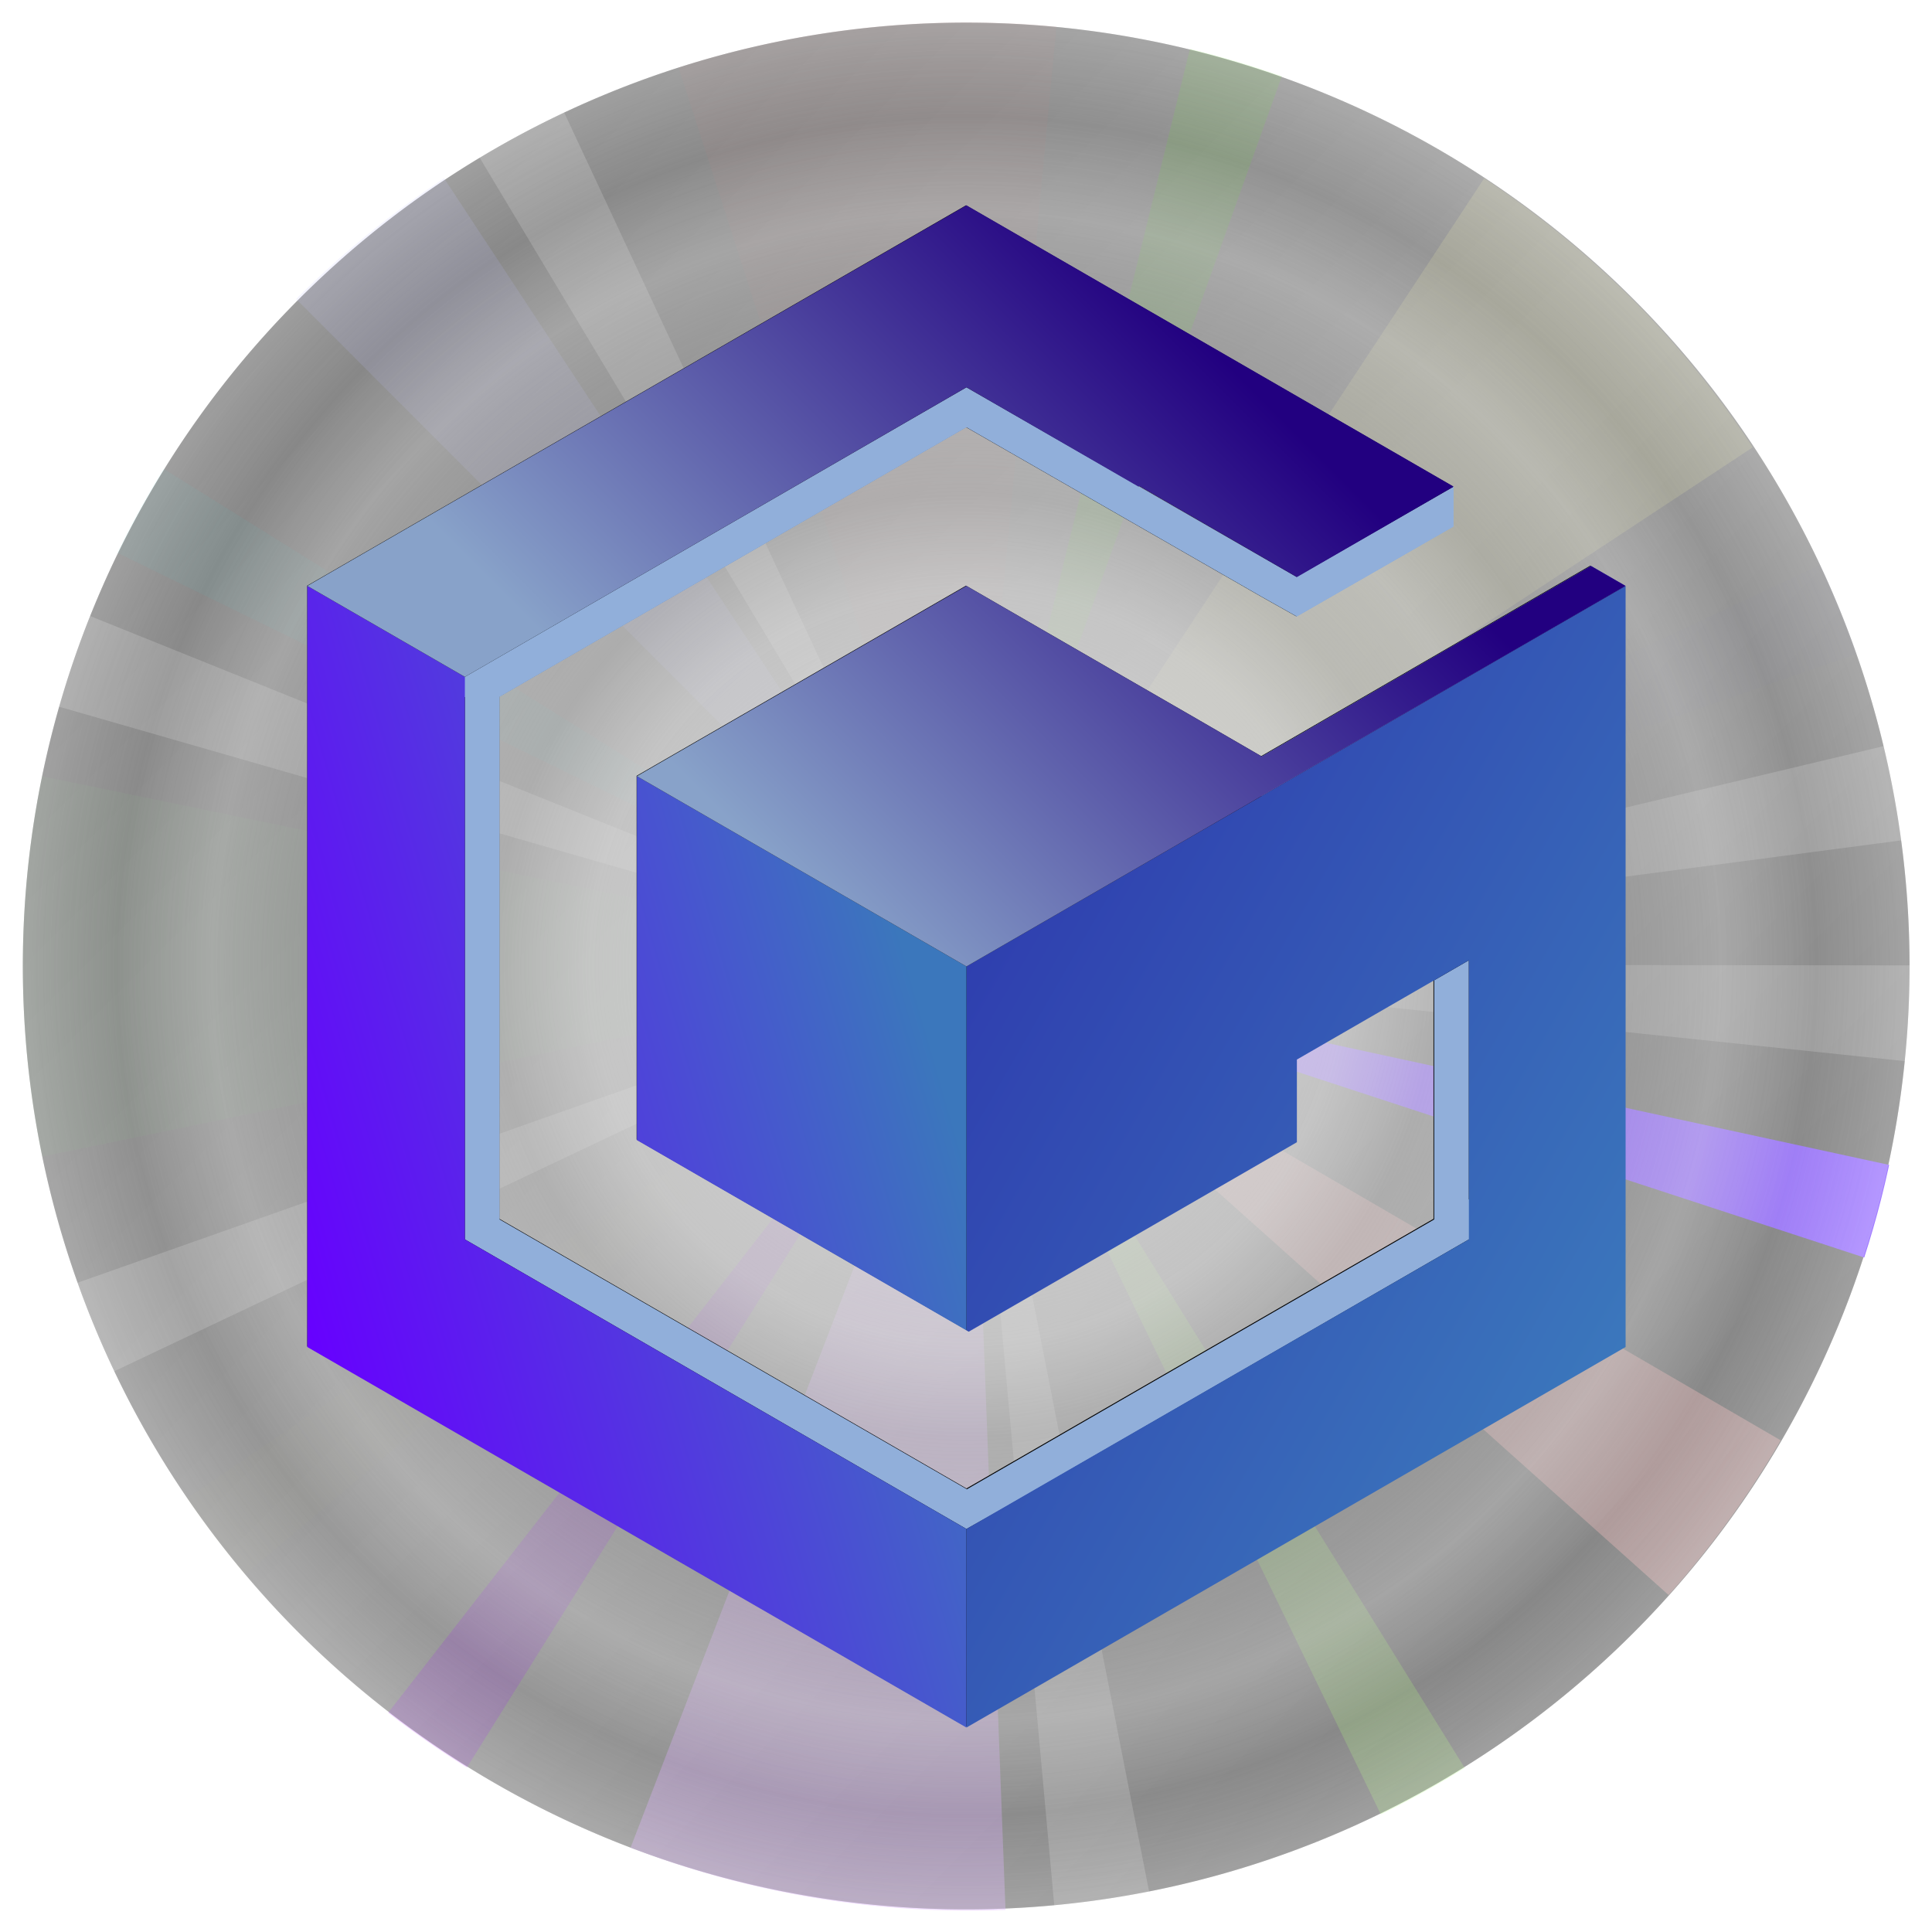 <?xml version="1.0" encoding="UTF-8" standalone="no"?>
<!-- Created with Inkscape (http://www.inkscape.org/) -->

<svg
   width="512"
   height="512"
   viewBox="0 0 135.467 135.467"
   version="1.1"
   id="svg5"
   inkscape:version="1.4 (e7c3feb100, 2024-10-09)"
   sodipodi:docname="application-x-gamecube-rom.svg"
   xml:space="preserve"
   xmlns:inkscape="http://www.inkscape.org/namespaces/inkscape"
   xmlns:sodipodi="http://sodipodi.sourceforge.net/DTD/sodipodi-0.dtd"
   xmlns:xlink="http://www.w3.org/1999/xlink"
   xmlns="http://www.w3.org/2000/svg"
   xmlns:svg="http://www.w3.org/2000/svg"><sodipodi:namedview
     id="namedview7"
     pagecolor="#242424"
     bordercolor="#666666"
     borderopacity="1"
     inkscape:showpageshadow="0"
     inkscape:pageopacity="0"
     inkscape:pagecheckerboard="1"
     inkscape:deskcolor="#000000"
     inkscape:document-units="px"
     showgrid="false"
     inkscape:zoom="1.3037281"
     inkscape:cx="388.11773"
     inkscape:cy="223.58956"
     inkscape:window-width="3256"
     inkscape:window-height="1080"
     inkscape:window-x="1864"
     inkscape:window-y="0"
     inkscape:window-maximized="0"
     inkscape:current-layer="layer1" /><defs
     id="defs2"><linearGradient
       id="linearGradient28"
       inkscape:collect="always"><stop
         style="stop-color:#6700ff;stop-opacity:1;"
         offset="0"
         id="stop27" /><stop
         style="stop-color:#3b77bc;stop-opacity:1;"
         offset="0.997"
         id="stop28" /></linearGradient><linearGradient
       id="linearGradient25"
       inkscape:collect="always"><stop
         style="stop-color:#88a2c9;stop-opacity:1;"
         offset="0"
         id="stop25" /><stop
         style="stop-color:#220080;stop-opacity:1;"
         offset="1"
         id="stop26" /></linearGradient><linearGradient
       id="linearGradient21"
       inkscape:collect="always"><stop
         style="stop-color:#2f3faf;stop-opacity:1;"
         offset="0"
         id="stop22" /><stop
         style="stop-color:#3b77bc;stop-opacity:1;"
         offset="0.997"
         id="stop21" /></linearGradient><linearGradient
       inkscape:collect="always"
       xlink:href="#linearGradient21"
       id="linearGradient22"
       x1="67.733"
       y1="67.733"
       x2="126.163"
       y2="101.468"
       gradientUnits="userSpaceOnUse" /><linearGradient
       inkscape:collect="always"
       xlink:href="#linearGradient28"
       id="linearGradient24"
       x1="9.304"
       y1="101.468"
       x2="67.733"
       y2="84.601"
       gradientUnits="userSpaceOnUse" /><linearGradient
       inkscape:collect="always"
       xlink:href="#linearGradient25"
       id="linearGradient26"
       x1="47.031"
       y1="55.111"
       x2="89.325"
       y2="12.731"
       gradientUnits="userSpaceOnUse" /><linearGradient
       id="linearGradient22-8"
       inkscape:collect="always"><stop
         style="stop-color:#ffffff;stop-opacity:1;"
         offset="0"
         id="stop22-9" /><stop
         style="stop-color:#999999;stop-opacity:0;"
         offset="1"
         id="stop23" /></linearGradient><linearGradient
       id="linearGradient27"
       inkscape:collect="always"><stop
         style="stop-color:#ffffff;stop-opacity:1;"
         offset="0"
         id="stop31" /><stop
         style="stop-color:#ffffff;stop-opacity:0;"
         offset="0.1"
         id="stop30" /><stop
         style="stop-color:#ffffff;stop-opacity:1;"
         offset="0.2"
         id="stop29" /><stop
         style="stop-color:#ffffff;stop-opacity:0;"
         offset="0.3"
         id="stop25-7" /><stop
         style="stop-color:#ffffff;stop-opacity:1;"
         offset="0.4"
         id="stop26-3" /><stop
         style="stop-color:#ffffff;stop-opacity:0;"
         offset="0.5"
         id="stop27-6" /><stop
         style="stop-color:#ffffff;stop-opacity:1;"
         offset="0.6"
         id="stop28-1" /><stop
         style="stop-color:#ffffff;stop-opacity:0;"
         offset="0.7"
         id="stop32" /><stop
         style="stop-color:#ffffff;stop-opacity:1;"
         offset="0.8"
         id="stop33" /><stop
         style="stop-color:#ffffff;stop-opacity:0;"
         offset="0.9"
         id="stop24" /><stop
         style="stop-color:#ffffff;stop-opacity:1;"
         offset="1"
         id="stop34" /></linearGradient><linearGradient
       id="linearGradient229"
       inkscape:collect="always"><stop
         style="stop-color:#7a7a7a;stop-opacity:1;"
         offset="0"
         id="stop228" /><stop
         style="stop-color:#999999;stop-opacity:1;"
         offset="0.5"
         id="stop230" /><stop
         style="stop-color:#7a7a7a;stop-opacity:1;"
         offset="1"
         id="stop229" /></linearGradient><linearGradient
       id="linearGradient147"
       inkscape:collect="always"><stop
         style="stop-color:#f9f9f9;stop-opacity:1;"
         offset="0"
         id="stop147" /><stop
         style="stop-color:#000000;stop-opacity:1;"
         offset="0.5"
         id="stop148" /><stop
         style="stop-color:#f9f9f9;stop-opacity:1;"
         offset="1"
         id="stop149" /></linearGradient><linearGradient
       id="linearGradient141"
       inkscape:collect="always"><stop
         style="stop-color:#ffffff;stop-opacity:1;"
         offset="0"
         id="stop141" /><stop
         style="stop-color:#000000;stop-opacity:1;"
         offset="0.48"
         id="stop142" /><stop
         style="stop-color:#ffffff;stop-opacity:1;"
         offset="1"
         id="stop143" /></linearGradient><linearGradient
       id="linearGradient16"
       inkscape:collect="always"><stop
         style="stop-color:#f9f9f9;stop-opacity:1;"
         offset="0"
         id="stop16" /><stop
         style="stop-color:#c6bad7;stop-opacity:1;"
         offset="1"
         id="stop17" /></linearGradient><clipPath
       clipPathUnits="userSpaceOnUse"
       id="clipPath15"><path
         id="path16"
         style="fill:#f9f9f9;stroke-width:2.117;stroke-linecap:round;stroke-linejoin:round;paint-order:markers stroke fill"
         d="M 67.733,-4.7653648e-8 A 67.733,67.733 0 0 0 1.1760243e-6,67.733 67.733,67.733 0 0 0 67.733,135.467 67.733,67.733 0 0 0 135.467,67.733 67.733,67.733 0 0 0 67.733,-4.7653648e-8 Z M 67.733,47.824 A 19.909,19.909 0 0 1 87.642,67.733 19.909,19.909 0 0 1 67.733,87.642 19.909,19.909 0 0 1 47.824,67.733 19.909,19.909 0 0 1 67.733,47.824 Z" /></clipPath><linearGradient
       inkscape:collect="always"
       xlink:href="#linearGradient229"
       id="linearGradient17"
       x1="0"
       y1="0"
       x2="135.467"
       y2="135.467"
       gradientUnits="userSpaceOnUse"
       gradientTransform="matrix(0.977,0,0,0.977,1.594,1.587)" /><clipPath
       clipPathUnits="userSpaceOnUse"
       id="clipPath26"><g
         id="g27"
         style="stroke-width:1"><path
           id="path27"
           style="fill:#f9f9f9;stroke-width:2.117;stroke-linecap:round;stroke-linejoin:round;paint-order:markers stroke fill"
           d="M 67.733,-4.7653648e-8 A 67.733,67.733 0 0 0 1.1760243e-6,67.733 67.733,67.733 0 0 0 67.733,135.467 67.733,67.733 0 0 0 135.467,67.733 67.733,67.733 0 0 0 67.733,-4.7653648e-8 Z M 67.733,47.824 A 19.909,19.909 0 0 1 87.642,67.733 19.909,19.909 0 0 1 67.733,87.642 19.909,19.909 0 0 1 47.824,67.733 19.909,19.909 0 0 1 67.733,47.824 Z" /></g></clipPath><clipPath
       clipPathUnits="userSpaceOnUse"
       id="clipPath27"><g
         id="g28"
         style="stroke-width:1"><path
           id="path28"
           style="fill:#f9f9f9;stroke-width:2.117;stroke-linecap:round;stroke-linejoin:round;paint-order:markers stroke fill"
           d="M 67.733,-4.7653648e-8 A 67.733,67.733 0 0 0 1.1760243e-6,67.733 67.733,67.733 0 0 0 67.733,135.467 67.733,67.733 0 0 0 135.467,67.733 67.733,67.733 0 0 0 67.733,-4.7653648e-8 Z M 67.733,47.824 A 19.909,19.909 0 0 1 87.642,67.733 19.909,19.909 0 0 1 67.733,87.642 19.909,19.909 0 0 1 47.824,67.733 19.909,19.909 0 0 1 67.733,47.824 Z" /></g></clipPath><clipPath
       clipPathUnits="userSpaceOnUse"
       id="clipPath28"><g
         id="g29"
         style="stroke-width:1"><path
           id="path29"
           style="fill:#f9f9f9;stroke-width:2.117;stroke-linecap:round;stroke-linejoin:round;paint-order:markers stroke fill"
           d="M 67.733,-4.7653648e-8 A 67.733,67.733 0 0 0 1.1760243e-6,67.733 67.733,67.733 0 0 0 67.733,135.467 67.733,67.733 0 0 0 135.467,67.733 67.733,67.733 0 0 0 67.733,-4.7653648e-8 Z M 67.733,47.824 A 19.909,19.909 0 0 1 87.642,67.733 19.909,19.909 0 0 1 67.733,87.642 19.909,19.909 0 0 1 47.824,67.733 19.909,19.909 0 0 1 67.733,47.824 Z" /></g></clipPath><clipPath
       clipPathUnits="userSpaceOnUse"
       id="clipPath29"><g
         id="g30"
         style="stroke-width:1"><path
           id="path30"
           style="fill:#f9f9f9;stroke-width:2.117;stroke-linecap:round;stroke-linejoin:round;paint-order:markers stroke fill"
           d="M 67.733,-4.7653648e-8 A 67.733,67.733 0 0 0 1.1760243e-6,67.733 67.733,67.733 0 0 0 67.733,135.467 67.733,67.733 0 0 0 135.467,67.733 67.733,67.733 0 0 0 67.733,-4.7653648e-8 Z M 67.733,47.824 A 19.909,19.909 0 0 1 87.642,67.733 19.909,19.909 0 0 1 67.733,87.642 19.909,19.909 0 0 1 47.824,67.733 19.909,19.909 0 0 1 67.733,47.824 Z" /></g></clipPath><clipPath
       clipPathUnits="userSpaceOnUse"
       id="clipPath30"><g
         id="g31"
         style="stroke-width:1"><path
           id="path31-2"
           style="fill:#f9f9f9;stroke-width:2.117;stroke-linecap:round;stroke-linejoin:round;paint-order:markers stroke fill"
           d="M 67.733,-4.7653648e-8 A 67.733,67.733 0 0 0 1.1760243e-6,67.733 67.733,67.733 0 0 0 67.733,135.467 67.733,67.733 0 0 0 135.467,67.733 67.733,67.733 0 0 0 67.733,-4.7653648e-8 Z M 67.733,47.824 A 19.909,19.909 0 0 1 87.642,67.733 19.909,19.909 0 0 1 67.733,87.642 19.909,19.909 0 0 1 47.824,67.733 19.909,19.909 0 0 1 67.733,47.824 Z" /></g></clipPath><clipPath
       clipPathUnits="userSpaceOnUse"
       id="clipPath31"><g
         id="g32"
         style="stroke-width:1"><path
           id="path32"
           style="fill:#f9f9f9;stroke-width:2.117;stroke-linecap:round;stroke-linejoin:round;paint-order:markers stroke fill"
           d="M 67.733,-4.7653648e-8 A 67.733,67.733 0 0 0 1.1760243e-6,67.733 67.733,67.733 0 0 0 67.733,135.467 67.733,67.733 0 0 0 135.467,67.733 67.733,67.733 0 0 0 67.733,-4.7653648e-8 Z M 67.733,47.824 A 19.909,19.909 0 0 1 87.642,67.733 19.909,19.909 0 0 1 67.733,87.642 19.909,19.909 0 0 1 47.824,67.733 19.909,19.909 0 0 1 67.733,47.824 Z" /></g></clipPath><clipPath
       clipPathUnits="userSpaceOnUse"
       id="clipPath32"><g
         id="g33"
         style="stroke-width:1"><path
           id="path33"
           style="fill:#f9f9f9;stroke-width:2.117;stroke-linecap:round;stroke-linejoin:round;paint-order:markers stroke fill"
           d="M 67.733,-4.7653648e-8 A 67.733,67.733 0 0 0 1.1760243e-6,67.733 67.733,67.733 0 0 0 67.733,135.467 67.733,67.733 0 0 0 135.467,67.733 67.733,67.733 0 0 0 67.733,-4.7653648e-8 Z M 67.733,47.824 A 19.909,19.909 0 0 1 87.642,67.733 19.909,19.909 0 0 1 67.733,87.642 19.909,19.909 0 0 1 47.824,67.733 19.909,19.909 0 0 1 67.733,47.824 Z" /></g></clipPath><clipPath
       clipPathUnits="userSpaceOnUse"
       id="clipPath33"><g
         id="g34"
         style="stroke-width:1"><path
           id="path34"
           style="fill:#f9f9f9;stroke-width:2.117;stroke-linecap:round;stroke-linejoin:round;paint-order:markers stroke fill"
           d="M 67.733,-4.7653648e-8 A 67.733,67.733 0 0 0 1.1760243e-6,67.733 67.733,67.733 0 0 0 67.733,135.467 67.733,67.733 0 0 0 135.467,67.733 67.733,67.733 0 0 0 67.733,-4.7653648e-8 Z M 67.733,47.824 A 19.909,19.909 0 0 1 87.642,67.733 19.909,19.909 0 0 1 67.733,87.642 19.909,19.909 0 0 1 47.824,67.733 19.909,19.909 0 0 1 67.733,47.824 Z" /></g></clipPath><clipPath
       clipPathUnits="userSpaceOnUse"
       id="clipPath34"><g
         id="g35"
         style="stroke-width:1"><path
           id="path35"
           style="fill:#f9f9f9;stroke-width:2.117;stroke-linecap:round;stroke-linejoin:round;paint-order:markers stroke fill"
           d="M 67.733,-4.7653648e-8 A 67.733,67.733 0 0 0 1.1760243e-6,67.733 67.733,67.733 0 0 0 67.733,135.467 67.733,67.733 0 0 0 135.467,67.733 67.733,67.733 0 0 0 67.733,-4.7653648e-8 Z M 67.733,47.824 A 19.909,19.909 0 0 1 87.642,67.733 19.909,19.909 0 0 1 67.733,87.642 19.909,19.909 0 0 1 47.824,67.733 19.909,19.909 0 0 1 67.733,47.824 Z" /></g></clipPath><clipPath
       clipPathUnits="userSpaceOnUse"
       id="clipPath79"><g
         id="g80"
         style="stroke-width:1"><path
           id="path80"
           style="fill:url(#linearGradient80);stroke-width:2.117;stroke-linecap:round;stroke-linejoin:round;paint-order:markers stroke fill"
           d="M -66.152,-0.102 A 66.139,66.146 0 0 0 -132.291,66.044 66.139,66.146 0 0 0 -66.152,132.19 66.139,66.146 0 0 0 -0.013,66.044 66.139,66.146 0 0 0 -66.152,-0.102 Z m 0,46.704 a 19.44,19.442 0 0 1 19.44,19.442 19.44,19.442 0 0 1 -19.44,19.442 19.44,19.442 0 0 1 -19.44,-19.442 19.44,19.442 0 0 1 19.44,-19.442 z" /></g></clipPath><linearGradient
       inkscape:collect="always"
       xlink:href="#linearGradient16"
       id="linearGradient80"
       gradientUnits="userSpaceOnUse"
       gradientTransform="matrix(0.976,0,0,0.977,-132.291,-0.102)"
       x1="0"
       y1="0"
       x2="135.467"
       y2="135.467" /><clipPath
       clipPathUnits="userSpaceOnUse"
       id="clipPath80"><g
         id="g81"
         style="stroke-width:1"><path
           id="path81"
           style="fill:url(#linearGradient80);stroke-width:2.117;stroke-linecap:round;stroke-linejoin:round;paint-order:markers stroke fill"
           d="M -66.152,-0.102 A 66.139,66.146 0 0 0 -132.291,66.044 66.139,66.146 0 0 0 -66.152,132.19 66.139,66.146 0 0 0 -0.013,66.044 66.139,66.146 0 0 0 -66.152,-0.102 Z m 0,46.704 a 19.44,19.442 0 0 1 19.44,19.442 19.44,19.442 0 0 1 -19.44,19.442 19.44,19.442 0 0 1 -19.44,-19.442 19.44,19.442 0 0 1 19.44,-19.442 z" /></g></clipPath><clipPath
       clipPathUnits="userSpaceOnUse"
       id="clipPath81"><g
         id="g82"
         style="stroke-width:1"><path
           id="path82"
           style="fill:url(#linearGradient80);stroke-width:2.117;stroke-linecap:round;stroke-linejoin:round;paint-order:markers stroke fill"
           d="M -66.152,-0.102 A 66.139,66.146 0 0 0 -132.291,66.044 66.139,66.146 0 0 0 -66.152,132.19 66.139,66.146 0 0 0 -0.013,66.044 66.139,66.146 0 0 0 -66.152,-0.102 Z m 0,46.704 a 19.44,19.442 0 0 1 19.44,19.442 19.44,19.442 0 0 1 -19.44,19.442 19.44,19.442 0 0 1 -19.44,-19.442 19.44,19.442 0 0 1 19.44,-19.442 z" /></g></clipPath><clipPath
       clipPathUnits="userSpaceOnUse"
       id="clipPath82"><g
         id="g83"
         style="stroke-width:1"><path
           id="path83"
           style="fill:url(#linearGradient80);stroke-width:2.117;stroke-linecap:round;stroke-linejoin:round;paint-order:markers stroke fill"
           d="M -66.152,-0.102 A 66.139,66.146 0 0 0 -132.291,66.044 66.139,66.146 0 0 0 -66.152,132.19 66.139,66.146 0 0 0 -0.013,66.044 66.139,66.146 0 0 0 -66.152,-0.102 Z m 0,46.704 a 19.44,19.442 0 0 1 19.44,19.442 19.44,19.442 0 0 1 -19.44,19.442 19.44,19.442 0 0 1 -19.44,-19.442 19.44,19.442 0 0 1 19.44,-19.442 z" /></g></clipPath><clipPath
       clipPathUnits="userSpaceOnUse"
       id="clipPath83"><g
         id="g84"
         style="stroke-width:1"><path
           id="path84"
           style="fill:url(#linearGradient80);stroke-width:2.117;stroke-linecap:round;stroke-linejoin:round;paint-order:markers stroke fill"
           d="M -66.152,-0.102 A 66.139,66.146 0 0 0 -132.291,66.044 66.139,66.146 0 0 0 -66.152,132.19 66.139,66.146 0 0 0 -0.013,66.044 66.139,66.146 0 0 0 -66.152,-0.102 Z m 0,46.704 a 19.44,19.442 0 0 1 19.44,19.442 19.44,19.442 0 0 1 -19.44,19.442 19.44,19.442 0 0 1 -19.44,-19.442 19.44,19.442 0 0 1 19.44,-19.442 z" /></g></clipPath><clipPath
       clipPathUnits="userSpaceOnUse"
       id="clipPath84"><g
         id="g85"
         style="stroke-width:1"><path
           id="path85"
           style="fill:url(#linearGradient80);stroke-width:2.117;stroke-linecap:round;stroke-linejoin:round;paint-order:markers stroke fill"
           d="M -66.152,-0.102 A 66.139,66.146 0 0 0 -132.291,66.044 66.139,66.146 0 0 0 -66.152,132.19 66.139,66.146 0 0 0 -0.013,66.044 66.139,66.146 0 0 0 -66.152,-0.102 Z m 0,46.704 a 19.44,19.442 0 0 1 19.44,19.442 19.44,19.442 0 0 1 -19.44,19.442 19.44,19.442 0 0 1 -19.44,-19.442 19.44,19.442 0 0 1 19.44,-19.442 z" /></g></clipPath><clipPath
       clipPathUnits="userSpaceOnUse"
       id="clipPath96"><g
         id="g96"
         style="stroke-width:1"
         transform="matrix(1,-2.1907558e-5,-2.1906218e-5,1,0.013,-0.003)"><path
           id="path96"
           style="fill:url(#linearGradient80);stroke-width:2.117;stroke-linecap:round;stroke-linejoin:round;paint-order:markers stroke fill"
           d="M -66.152,-0.102 A 66.139,66.146 0 0 0 -132.291,66.044 66.139,66.146 0 0 0 -66.152,132.19 66.139,66.146 0 0 0 -0.013,66.044 66.139,66.146 0 0 0 -66.152,-0.102 Z m 0,46.704 a 19.44,19.442 0 0 1 19.44,19.442 19.44,19.442 0 0 1 -19.44,19.442 19.44,19.442 0 0 1 -19.44,-19.442 19.44,19.442 0 0 1 19.44,-19.442 z" /></g></clipPath><clipPath
       clipPathUnits="userSpaceOnUse"
       id="clipPath102"><g
         id="g103"
         style="opacity:0.227;fill:#ff00cc;stroke-width:1"
         transform="matrix(1,-2.1904085e-5,-2.1909593e-5,1,0.349,0.732)"><path
           id="path103"
           style="fill:#ff00cc;stroke-width:2.117;stroke-linecap:round;stroke-linejoin:round;paint-order:markers stroke fill"
           d="M -66.152,-0.102 A 66.139,66.146 0 0 0 -132.291,66.044 66.139,66.146 0 0 0 -66.152,132.19 66.139,66.146 0 0 0 -0.013,66.044 66.139,66.146 0 0 0 -66.152,-0.102 Z m 0,46.704 a 19.44,19.442 0 0 1 19.44,19.442 19.44,19.442 0 0 1 -19.44,19.442 19.44,19.442 0 0 1 -19.44,-19.442 19.44,19.442 0 0 1 19.44,-19.442 z" /></g></clipPath><linearGradient
       inkscape:collect="always"
       xlink:href="#linearGradient141"
       id="linearGradient146"
       gradientUnits="userSpaceOnUse"
       gradientTransform="rotate(-15,-2.899,-268.321)"
       x1="-41.091"
       y1="74.563"
       x2="-2.21"
       y2="74.563" /><linearGradient
       inkscape:collect="always"
       xlink:href="#linearGradient147"
       id="linearGradient148"
       x1="61.072"
       y1="67.734"
       x2="74.394"
       y2="67.734"
       gradientUnits="userSpaceOnUse"
       gradientTransform="rotate(104.84,67.733,67.734)" /><clipPath
       clipPathUnits="userSpaceOnUse"
       id="clipPath237"><path
         style="color:#000000;display:inline;opacity:1;mix-blend-mode:normal;fill:#ffffff;fill-opacity:1;stroke-width:1;stroke-linecap:round;stroke-linejoin:round;-inkscape-stroke:none;paint-order:markers stroke fill"
         d="M 67.754,1.587 A 66.146,66.146 0 0 0 1.608,67.733 66.146,66.146 0 0 0 67.754,133.879 66.146,66.146 0 0 0 133.9,67.733 66.146,66.146 0 0 0 67.754,1.587 Z m 0,46.704 A 19.442,19.442 0 0 1 87.196,67.733 19.442,19.442 0 0 1 67.754,87.176 19.442,19.442 0 0 1 48.312,67.733 19.442,19.442 0 0 1 67.754,48.291 Z"
         id="path238" /></clipPath><clipPath
       clipPathUnits="userSpaceOnUse"
       id="clipPath3"><g
         id="g4"
         style="stroke-width:0.977"
         transform="matrix(1.024,0,0,1.024,-1.626,-1.626)"><path
           id="path3-9"
           style="fill:url(#linearGradient4);stroke-width:2.067;stroke-linecap:round;stroke-linejoin:round;paint-order:markers stroke fill"
           d="M 67.727,1.587 A 66.139,66.146 0 0 0 1.588,67.733 66.139,66.146 0 0 0 67.727,133.879 66.139,66.146 0 0 0 133.866,67.733 66.139,66.146 0 0 0 67.727,1.587 Z m 0,46.704 A 19.44,19.442 0 0 1 87.167,67.733 19.44,19.442 0 0 1 67.727,87.176 19.44,19.442 0 0 1 48.287,67.733 19.44,19.442 0 0 1 67.727,48.291 Z" /></g></clipPath><linearGradient
       inkscape:collect="always"
       xlink:href="#linearGradient16"
       id="linearGradient4"
       gradientUnits="userSpaceOnUse"
       gradientTransform="matrix(0.976,0,0,0.977,1.588,1.587)"
       x1="0"
       y1="0"
       x2="135.467"
       y2="135.467" /><clipPath
       clipPathUnits="userSpaceOnUse"
       id="clipPath4"><g
         id="g5"
         style="stroke-width:0.977"
         transform="matrix(1.024,0,0,1.024,-1.626,-1.626)"><path
           id="path4-3"
           style="fill:url(#linearGradient4);stroke-width:2.067;stroke-linecap:round;stroke-linejoin:round;paint-order:markers stroke fill"
           d="M 67.727,1.587 A 66.139,66.146 0 0 0 1.588,67.733 66.139,66.146 0 0 0 67.727,133.879 66.139,66.146 0 0 0 133.866,67.733 66.139,66.146 0 0 0 67.727,1.587 Z m 0,46.704 A 19.44,19.442 0 0 1 87.167,67.733 19.44,19.442 0 0 1 67.727,87.176 19.44,19.442 0 0 1 48.287,67.733 19.44,19.442 0 0 1 67.727,48.291 Z" /></g></clipPath><clipPath
       clipPathUnits="userSpaceOnUse"
       id="clipPath5"><g
         id="g6"
         style="stroke-width:0.977"
         transform="matrix(1.024,0,0,1.024,-1.626,-1.626)"><path
           id="path5-1"
           style="fill:url(#linearGradient4);stroke-width:2.067;stroke-linecap:round;stroke-linejoin:round;paint-order:markers stroke fill"
           d="M 67.727,1.587 A 66.139,66.146 0 0 0 1.588,67.733 66.139,66.146 0 0 0 67.727,133.879 66.139,66.146 0 0 0 133.866,67.733 66.139,66.146 0 0 0 67.727,1.587 Z m 0,46.704 A 19.44,19.442 0 0 1 87.167,67.733 19.44,19.442 0 0 1 67.727,87.176 19.44,19.442 0 0 1 48.287,67.733 19.44,19.442 0 0 1 67.727,48.291 Z" /></g></clipPath><clipPath
       clipPathUnits="userSpaceOnUse"
       id="clipPath6"><g
         id="g7"
         style="stroke-width:1"><path
           id="path6-9"
           style="fill:url(#linearGradient4);stroke-width:2.117;stroke-linecap:round;stroke-linejoin:round;paint-order:markers stroke fill"
           d="M 67.727,1.587 A 66.139,66.146 0 0 0 1.588,67.733 66.139,66.146 0 0 0 67.727,133.879 66.139,66.146 0 0 0 133.866,67.733 66.139,66.146 0 0 0 67.727,1.587 Z m 0,46.704 A 19.44,19.442 0 0 1 87.167,67.733 19.44,19.442 0 0 1 67.727,87.176 19.44,19.442 0 0 1 48.287,67.733 19.44,19.442 0 0 1 67.727,48.291 Z" /></g></clipPath><clipPath
       clipPathUnits="userSpaceOnUse"
       id="clipPath7"><g
         id="g8"
         style="stroke-width:0.977"
         transform="matrix(1.024,0,0,1.024,-1.626,-1.626)"><path
           id="path7"
           style="fill:url(#linearGradient4);stroke-width:2.067;stroke-linecap:round;stroke-linejoin:round;paint-order:markers stroke fill"
           d="M 67.727,1.587 A 66.139,66.146 0 0 0 1.588,67.733 66.139,66.146 0 0 0 67.727,133.879 66.139,66.146 0 0 0 133.866,67.733 66.139,66.146 0 0 0 67.727,1.587 Z m 0,46.704 A 19.44,19.442 0 0 1 87.167,67.733 19.44,19.442 0 0 1 67.727,87.176 19.44,19.442 0 0 1 48.287,67.733 19.44,19.442 0 0 1 67.727,48.291 Z" /></g></clipPath><clipPath
       clipPathUnits="userSpaceOnUse"
       id="clipPath8"><g
         id="g9"
         style="stroke-width:0.977"
         transform="matrix(1.024,0,0,1.024,-1.626,-1.626)"><path
           id="path8"
           style="fill:url(#linearGradient4);stroke-width:2.067;stroke-linecap:round;stroke-linejoin:round;paint-order:markers stroke fill"
           d="M 67.727,1.587 A 66.139,66.146 0 0 0 1.588,67.733 66.139,66.146 0 0 0 67.727,133.879 66.139,66.146 0 0 0 133.866,67.733 66.139,66.146 0 0 0 67.727,1.587 Z m 0,46.704 A 19.44,19.442 0 0 1 87.167,67.733 19.44,19.442 0 0 1 67.727,87.176 19.44,19.442 0 0 1 48.287,67.733 19.44,19.442 0 0 1 67.727,48.291 Z" /></g></clipPath><clipPath
       clipPathUnits="userSpaceOnUse"
       id="clipPath9"><g
         id="g10"
         style="stroke-width:0.977"
         transform="matrix(1.024,0,0,1.024,-1.626,-1.626)"><path
           id="path9-4"
           style="fill:url(#linearGradient4);stroke-width:2.067;stroke-linecap:round;stroke-linejoin:round;paint-order:markers stroke fill"
           d="M 67.727,1.587 A 66.139,66.146 0 0 0 1.588,67.733 66.139,66.146 0 0 0 67.727,133.879 66.139,66.146 0 0 0 133.866,67.733 66.139,66.146 0 0 0 67.727,1.587 Z m 0,46.704 A 19.44,19.442 0 0 1 87.167,67.733 19.44,19.442 0 0 1 67.727,87.176 19.44,19.442 0 0 1 48.287,67.733 19.44,19.442 0 0 1 67.727,48.291 Z" /></g></clipPath><radialGradient
       inkscape:collect="always"
       xlink:href="#linearGradient27"
       id="radialGradient25"
       cx="67.74"
       cy="67.733"
       fx="67.74"
       fy="67.733"
       r="66.146"
       gradientUnits="userSpaceOnUse" /><filter
       inkscape:collect="always"
       style="color-interpolation-filters:sRGB"
       id="filter43"
       x="-0.168"
       y="-0.053"
       width="1.336"
       height="1.106"><feGaussianBlur
         inkscape:collect="always"
         stdDeviation="1.429"
         id="feGaussianBlur43" /></filter><filter
       inkscape:collect="always"
       style="color-interpolation-filters:sRGB"
       id="filter52"
       x="-0.065"
       y="-0.199"
       width="1.131"
       height="1.399"><feGaussianBlur
         inkscape:collect="always"
         stdDeviation="5.641"
         id="feGaussianBlur52" /></filter><filter
       inkscape:collect="always"
       style="color-interpolation-filters:sRGB"
       id="filter53"
       x="-0.225"
       y="-0.071"
       width="1.45"
       height="1.142"><feGaussianBlur
         inkscape:collect="always"
         stdDeviation="1.91"
         id="feGaussianBlur53" /></filter><filter
       inkscape:collect="always"
       style="color-interpolation-filters:sRGB"
       id="filter54"
       x="-0.174"
       y="-0.055"
       width="1.348"
       height="1.11"><feGaussianBlur
         inkscape:collect="always"
         stdDeviation="1.479"
         id="feGaussianBlur54" /></filter><filter
       inkscape:collect="always"
       style="color-interpolation-filters:sRGB"
       id="filter56"
       x="-0.384"
       y="-0.121"
       width="1.768"
       height="1.242"><feGaussianBlur
         inkscape:collect="always"
         stdDeviation="3.261"
         id="feGaussianBlur56" /></filter><filter
       inkscape:collect="always"
       style="color-interpolation-filters:sRGB"
       id="filter57"
       x="-0.218"
       y="-0.069"
       width="1.436"
       height="1.137"><feGaussianBlur
         inkscape:collect="always"
         stdDeviation="1.849"
         id="feGaussianBlur57" /></filter><filter
       inkscape:collect="always"
       style="color-interpolation-filters:sRGB"
       id="filter58"
       x="-0.113"
       y="-0.036"
       width="1.226"
       height="1.071"><feGaussianBlur
         inkscape:collect="always"
         stdDeviation="0.961"
         id="feGaussianBlur58" /></filter><filter
       inkscape:collect="always"
       style="color-interpolation-filters:sRGB"
       id="filter15"
       x="-0.111"
       y="-0.035"
       width="1.222"
       height="1.07"><feGaussianBlur
         inkscape:collect="always"
         stdDeviation="0.944"
         id="feGaussianBlur15" /></filter><filter
       inkscape:collect="always"
       style="color-interpolation-filters:sRGB"
       id="filter17"
       x="-0.422"
       y="-0.133"
       width="1.845"
       height="1.266"><feGaussianBlur
         inkscape:collect="always"
         stdDeviation="3.588"
         id="feGaussianBlur17" /></filter><filter
       inkscape:collect="always"
       style="color-interpolation-filters:sRGB"
       id="filter19"
       x="-0.209"
       y="-0.066"
       width="1.419"
       height="1.132"><feGaussianBlur
         inkscape:collect="always"
         stdDeviation="1.778"
         id="feGaussianBlur19" /></filter><filter
       inkscape:collect="always"
       style="color-interpolation-filters:sRGB"
       id="filter20"
       x="-0.217"
       y="-0.068"
       width="1.434"
       height="1.137"><feGaussianBlur
         inkscape:collect="always"
         stdDeviation="1.841"
         id="feGaussianBlur20" /></filter><filter
       inkscape:collect="always"
       style="color-interpolation-filters:sRGB"
       id="filter21"
       x="-0.209"
       y="-0.066"
       width="1.418"
       height="1.132"><feGaussianBlur
         inkscape:collect="always"
         stdDeviation="1.774"
         id="feGaussianBlur21" /></filter><radialGradient
       inkscape:collect="always"
       xlink:href="#linearGradient22-8"
       id="radialGradient23"
       cx="67.74"
       cy="67.733"
       fx="67.74"
       fy="67.733"
       r="66.146"
       gradientUnits="userSpaceOnUse" /><filter
       inkscape:collect="always"
       style="color-interpolation-filters:sRGB"
       id="filter34"
       x="-0.216"
       y="-0.139"
       width="1.432"
       height="1.278"><feGaussianBlur
         inkscape:collect="always"
         stdDeviation="3.787"
         id="feGaussianBlur34" /></filter><filter
       inkscape:collect="always"
       style="color-interpolation-filters:sRGB"
       id="filter35"
       x="-0.3"
       y="-0.135"
       width="1.6"
       height="1.269"><feGaussianBlur
         inkscape:collect="always"
         stdDeviation="3.795"
         id="feGaussianBlur35" /></filter><filter
       inkscape:collect="always"
       style="color-interpolation-filters:sRGB"
       id="filter36"
       x="-0.17"
       y="-0.221"
       width="1.34"
       height="1.441"><feGaussianBlur
         inkscape:collect="always"
         stdDeviation="4.148"
         id="feGaussianBlur36" /></filter><filter
       inkscape:collect="always"
       style="color-interpolation-filters:sRGB"
       id="filter37"
       x="-0.103"
       y="-0.087"
       width="1.205"
       height="1.174"><feGaussianBlur
         inkscape:collect="always"
         stdDeviation="2.048"
         id="feGaussianBlur37" /></filter><filter
       inkscape:collect="always"
       style="color-interpolation-filters:sRGB"
       id="filter38"
       x="-0.192"
       y="-0.192"
       width="1.384"
       height="1.384"><feGaussianBlur
         inkscape:collect="always"
         stdDeviation="4.526"
         id="feGaussianBlur38" /></filter><filter
       inkscape:collect="always"
       style="color-interpolation-filters:sRGB"
       id="filter39"
       x="-0.197"
       y="-0.062"
       width="1.393"
       height="1.124"><feGaussianBlur
         inkscape:collect="always"
         stdDeviation="1.671"
         id="feGaussianBlur39" /></filter><filter
       inkscape:collect="always"
       style="color-interpolation-filters:sRGB"
       id="filter40"
       x="-0.187"
       y="-0.059"
       width="1.373"
       height="1.118"><feGaussianBlur
         inkscape:collect="always"
         stdDeviation="1.586"
         id="feGaussianBlur40" /></filter><filter
       inkscape:collect="always"
       style="color-interpolation-filters:sRGB"
       id="filter41"
       x="-0.135"
       y="-0.334"
       width="1.269"
       height="1.668"><feGaussianBlur
         inkscape:collect="always"
         stdDeviation="3.801"
         id="feGaussianBlur41" /></filter><filter
       inkscape:collect="always"
       style="color-interpolation-filters:sRGB"
       id="filter42"
       x="-0.204"
       y="-0.064"
       width="1.407"
       height="1.128"><feGaussianBlur
         inkscape:collect="always"
         stdDeviation="1.73"
         id="feGaussianBlur42" /></filter><filter
       inkscape:collect="always"
       style="color-interpolation-filters:sRGB"
       id="filter44"
       x="-0.116"
       y="-0.036"
       width="1.231"
       height="1.073"><feGaussianBlur
         inkscape:collect="always"
         stdDeviation="0.981"
         id="feGaussianBlur44" /></filter><filter
       inkscape:collect="always"
       style="color-interpolation-filters:sRGB"
       id="filter45"
       x="-0.168"
       y="-0.053"
       width="1.337"
       height="1.106"><feGaussianBlur
         inkscape:collect="always"
         stdDeviation="1.431"
         id="feGaussianBlur45" /></filter><filter
       inkscape:collect="always"
       style="color-interpolation-filters:sRGB"
       id="filter29"
       x="-0.074"
       y="-0.064"
       width="1.149"
       height="1.129"><feGaussianBlur
         inkscape:collect="always"
         stdDeviation="2.866"
         id="feGaussianBlur29" /></filter></defs><g
     inkscape:label="Layer 1"
     inkscape:groupmode="layer"
     id="layer1"><g
       id="g1"
       transform="translate(0.007,-6.75e-5)"
       style="display:inline"><g
         inkscape:label="Layer 1"
         id="layer1-7"
         style="display:inline"><path
           style="color:#000000;display:inline;fill:#ffffff;fill-opacity:0.4;stroke-linecap:round;stroke-linejoin:round;-inkscape-stroke:none;paint-order:markers stroke fill"
           d="M 67.727,0 C 30.341,-1.2436922e-6 -7.347552e-7,30.343 0,67.732 -1.6955889e-6,105.122 30.341,135.467 67.727,135.467 c 37.386,0 67.727,-30.345 67.727,-67.734 C 135.453,30.343 105.112,1.6959438e-6 67.727,0 Z m 0,3.176 c 35.67,1.6e-6 64.553,28.883 64.553,64.557 0,35.673 -28.883,64.559 -64.553,64.559 -35.67,0 -64.551,-28.885 -64.551,-64.559 C 3.176,32.059 32.057,3.176 67.727,3.176 Z"
           id="path70"
           sodipodi:nodetypes="ssssssssss"
           sodipodi:insensitive="true" /><path
           style="color:#000000;display:inline;fill:url(#linearGradient17);stroke-width:1;stroke-linecap:round;stroke-linejoin:round;-inkscape-stroke:none;paint-order:markers stroke fill"
           d="M 67.74,1.587 A 66.146,66.146 0 0 0 1.594,67.733 66.146,66.146 0 0 0 67.74,133.879 66.146,66.146 0 0 0 133.886,67.733 66.146,66.146 0 0 0 67.74,1.587 Z m 0,46.704 A 19.442,19.442 0 0 1 87.182,67.733 19.442,19.442 0 0 1 67.74,87.176 19.442,19.442 0 0 1 48.298,67.733 19.442,19.442 0 0 1 67.74,48.291 Z"
           id="path71" /><path
           id="path2-8"
           style="display:inline;opacity:0.4;fill:#f9f9f9;stroke-width:2.117;stroke-linecap:round;stroke-linejoin:round;paint-order:markers stroke fill"
           d="M 67.727,48.291 A 19.44,19.442 0 0 0 48.287,67.733 19.44,19.442 0 0 0 67.727,87.176 19.44,19.442 0 0 0 87.167,67.733 19.44,19.442 0 0 0 67.727,48.291 Z m 0,12.782 a 6.659,6.66 0 0 1 6.659,6.66 6.659,6.66 0 0 1 -6.659,6.66 6.659,6.66 0 0 1 -6.659,-6.66 6.659,6.66 0 0 1 6.659,-6.66 z"
           sodipodi:insensitive="true" /><path
           id="path17"
           style="display:none;opacity:0.32;mix-blend-mode:normal;fill:#54ff00;fill-opacity:1;stroke-width:2.117;stroke-linecap:round;stroke-linejoin:round;paint-order:markers stroke fill;filter:url(#filter17)"
           d="M -66.152,66.044 -86.536,3.116 c 1.074,-0.347 2.163,-0.669 3.265,-0.964 1.103,-0.295 2.206,-0.561 3.31,-0.798 z"
           sodipodi:nodetypes="ccscc"
           inkscape:transform-center-y="32.206404"
           inkscape:transform-center-x="-13.814358"
           clip-path="url(#clipPath102)"
           transform="rotate(174.069,0.937,70.742)" /><path
           id="path21-4"
           style="display:none;opacity:0.1;mix-blend-mode:hard-light;fill:#0014ff;fill-opacity:1;stroke-width:2.117;stroke-linecap:round;stroke-linejoin:round;paint-order:markers stroke fill;filter:url(#filter21)"
           d="M -66.152,66.044 -86.536,3.116 c 1.074,-0.347 2.163,-0.669 3.265,-0.964 1.103,-0.295 2.206,-0.561 3.31,-0.798 z"
           sodipodi:nodetypes="ccscc"
           inkscape:transform-center-y="-6.650953"
           inkscape:transform-center-x="-33.754062"
           clip-path="url(#clipPath102)"
           transform="rotate(96.813,0.564,126.539)" /></g><g
         id="layer4"
         inkscape:label="whites"
         style="display:inline;opacity:0.28"><path
           id="path12-5"
           style="display:inline;opacity:0.8;mix-blend-mode:soft-light;fill:#ffffff;stroke-width:2.117;stroke-linecap:round;stroke-linejoin:round;paint-order:markers stroke fill;filter:url(#filter20)"
           d="M -66.152,66.044 -86.536,3.116 c 1.074,-0.347 2.163,-0.669 3.265,-0.964 1.103,-0.295 2.206,-0.561 3.31,-0.798 z"
           sodipodi:nodetypes="ccscc"
           inkscape:transform-center-y="-30.643941"
           inkscape:transform-center-x="17.53299"
           clip-path="url(#clipPath102)"
           transform="rotate(-12.998,4.953,-518.75)" /><path
           id="path121"
           style="display:inline;opacity:0.8;mix-blend-mode:soft-light;fill:#ffffff;stroke-width:2.117;stroke-linecap:round;stroke-linejoin:round;paint-order:markers stroke fill;filter:url(#filter42)"
           d="M -66.152,66.044 -86.536,3.116 c 1.074,-0.347 2.163,-0.669 3.265,-0.964 1.103,-0.295 2.206,-0.561 3.31,-0.798 z"
           sodipodi:nodetypes="ccscc"
           inkscape:transform-center-y="-12.497808"
           inkscape:transform-center-x="32.633909"
           clip-path="url(#clipPath102)"
           transform="rotate(-56.009,1.821,-58.255)" /><path
           id="path42"
           style="display:inline;opacity:0.8;mix-blend-mode:soft-light;fill:#ffffff;stroke-width:2.117;stroke-linecap:round;stroke-linejoin:round;paint-order:markers stroke fill;filter:url(#filter19)"
           d="M -66.152,66.044 -86.536,3.116 c 1.074,-0.347 2.163,-0.669 3.265,-0.964 1.103,-0.295 2.206,-0.561 3.31,-0.798 z"
           sodipodi:nodetypes="ccscc"
           inkscape:transform-center-y="14.628801"
           inkscape:transform-center-x="31.926335"
           clip-path="url(#clipPath102)"
           transform="rotate(-97.403,1.365,8.644)" /><path
           id="path123"
           style="display:inline;opacity:0.8;mix-blend-mode:soft-light;fill:#ffffff;stroke-width:2.117;stroke-linecap:round;stroke-linejoin:round;paint-order:markers stroke fill;filter:url(#filter54)"
           d="M -66.152,66.044 -86.536,3.116 c 1.074,-0.347 2.163,-0.669 3.265,-0.964 1.103,-0.295 2.206,-0.561 3.31,-0.798 z"
           sodipodi:nodetypes="ccscc"
           inkscape:transform-center-y="33.77057"
           inkscape:transform-center-x="-6.6371724"
           clip-path="url(#clipPath102)"
           transform="rotate(-173.15,0.998,63.291)" /><path
           id="path10-0"
           style="display:inline;opacity:0.8;mix-blend-mode:soft-light;fill:#ffffff;stroke-width:2.117;stroke-linecap:round;stroke-linejoin:round;paint-order:markers stroke fill;filter:url(#filter45)"
           d="M -66.152,66.044 -86.536,3.116 c 1.074,-0.347 2.163,-0.669 3.265,-0.964 1.103,-0.295 2.206,-0.561 3.31,-0.798 z"
           sodipodi:nodetypes="ccscc"
           inkscape:transform-center-y="3.3256811"
           inkscape:transform-center-x="-33.94316"
           clip-path="url(#clipPath102)"
           transform="rotate(108.003,0.647,115.784)" /><path
           id="path119"
           style="display:inline;opacity:0.8;mix-blend-mode:soft-light;fill:#ffffff;stroke-width:2.117;stroke-linecap:round;stroke-linejoin:round;paint-order:markers stroke fill;filter:url(#filter40)"
           d="M -66.152,66.044 -86.536,3.116 c 1.074,-0.347 2.163,-0.669 3.265,-0.964 1.103,-0.295 2.206,-0.561 3.31,-0.798 z"
           sodipodi:nodetypes="ccscc"
           inkscape:transform-center-y="-7.948084"
           inkscape:transform-center-x="-33.61589"
           clip-path="url(#clipPath102)"
           transform="rotate(94.549,0.551,128.953)" /><path
           id="path13"
           style="display:none;opacity:0.8;mix-blend-mode:soft-light;fill:#ffffff;stroke-width:2.117;stroke-linecap:round;stroke-linejoin:round;paint-order:markers stroke fill;filter:url(#filter53)"
           d="M -66.152,66.044 -86.536,3.116 c 1.074,-0.347 2.163,-0.669 3.265,-0.964 1.103,-0.295 2.206,-0.561 3.31,-0.798 z"
           sodipodi:nodetypes="ccscc"
           inkscape:transform-center-y="-21.992205"
           inkscape:transform-center-x="27.901439"
           clip-path="url(#clipPath102)"
           transform="rotate(-37.206,2.316,-131.061)" /></g><g
         id="layer2"
         inkscape:label="colors"
         style="display:inline;opacity:1;mix-blend-mode:lighten"><path
           id="path36"
           style="display:inline;opacity:0.2;mix-blend-mode:normal;fill:#ff7070;fill-opacity:1;stroke-width:2.168;stroke-linecap:round;stroke-linejoin:round;paint-order:markers stroke fill;filter:url(#filter35)"
           d="M 67.733,67.733 37.373,7.17 C 41.399,5.157 45.686,3.518 50.203,2.308 54.719,1.098 59.252,0.374 63.744,0.104 Z"
           sodipodi:nodetypes="ccscc"
           inkscape:transform-center-y="-33.913672"
           inkscape:transform-center-x="7.2623242"
           transform="matrix(0.965,0.149,-0.149,0.965,12.572,-7.769)"
           clip-path="url(#clipPath9)"
           inkscape:label="red" /><path
           id="path37"
           style="opacity:0.6;mix-blend-mode:normal;fill:#ffc1c1;fill-opacity:1;stroke-width:2.168;stroke-linecap:round;stroke-linejoin:round;paint-order:markers stroke fill;filter:url(#filter36)"
           d="M 67.734,67.734 126.316,101.759 c -2.264,3.889 -4.952,7.61 -8.067,11.097 z"
           sodipodi:nodetypes="cccc"
           inkscape:transform-center-y="27.193325"
           inkscape:transform-center-x="-29.291425"
           transform="matrix(0.976,0,0,0.977,1.588,1.587)"
           clip-path="url(#clipPath8)"
           inkscape:label="red" /><path
           id="path38"
           style="display:inline;opacity:0.4;mix-blend-mode:normal;fill:#b9b9ff;fill-opacity:1;stroke-width:2.168;stroke-linecap:round;stroke-linejoin:round;paint-order:markers stroke fill;filter:url(#filter37)"
           d="M 67.733,67.733 19.838,19.839 c 3.306,-3.306 6.87,-6.2 10.626,-8.679 z"
           sodipodi:nodetypes="cccc"
           inkscape:transform-center-y="-28.287232"
           inkscape:transform-center-x="28.287233"
           transform="matrix(0.976,0,0,0.977,1.393,1.587)"
           clip-path="url(#clipPath7)"
           inkscape:label="blue" /><path
           id="path39"
           style="display:inline;opacity:0.2;mix-blend-mode:normal;fill:#7fff7f;fill-opacity:1;stroke-width:2.168;stroke-linecap:round;stroke-linejoin:round;paint-order:markers stroke fill;filter:url(#filter41)"
           d="M 67.733,67.734 1.376,81.384 C 0.474,76.975 -2.589673e-4,72.41 -2.589673e-4,67.734 -2.5967441e-4,63.058 0.474,58.492 1.376,54.083 Z"
           sodipodi:nodetypes="ccscc"
           inkscape:transform-center-x="33.866923"
           transform="matrix(0.976,0,0,0.977,1.588,1.587)"
           clip-path="url(#clipPath5)"
           inkscape:label="green" /><path
           id="path40"
           style="display:inline;opacity:0.4;mix-blend-mode:normal;fill:#ffffac;fill-opacity:1;stroke-width:2.168;stroke-linecap:round;stroke-linejoin:round;paint-order:markers stroke fill;filter:url(#filter38)"
           d="m 67.734,67.733 37.269,-56.574 c 3.756,2.48 7.319,5.373 10.626,8.679 3.306,3.306 6.2,6.87 8.679,10.626 z"
           sodipodi:nodetypes="ccscc"
           inkscape:transform-center-x="-28.287234"
           inkscape:transform-center-y="-28.287233"
           transform="matrix(0.976,0,0,0.977,1.588,1.587)"
           clip-path="url(#clipPath4)"
           inkscape:label="yellow" /><path
           id="path41"
           style="display:inline;opacity:0.6;mix-blend-mode:normal;fill:#dcaeff;fill-opacity:1;stroke-width:2.168;stroke-linecap:round;stroke-linejoin:round;paint-order:markers stroke fill;filter:url(#filter34)"
           d="M 67.733,67.734 50.03,133.127 c -4.343,-1.181 -8.632,-2.814 -12.807,-4.92 -4.175,-2.106 -8.037,-4.586 -11.567,-7.378 z"
           sodipodi:nodetypes="ccscc"
           inkscape:transform-center-y="33.957106"
           inkscape:transform-center-x="10.860539"
           transform="matrix(0.932,-0.291,0.291,0.932,-14.871,24.42)"
           clip-path="url(#clipPath3)"
           inkscape:label="purple" /><path
           id="path120"
           style="display:inline;opacity:0.32;mix-blend-mode:normal;fill:#54ff00;fill-opacity:1;stroke-width:2.117;stroke-linecap:round;stroke-linejoin:round;paint-order:markers stroke fill;filter:url(#filter56)"
           d="M -66.152,66.044 -86.536,3.116 c 1.074,-0.347 2.163,-0.669 3.265,-0.964 1.103,-0.295 2.206,-0.561 3.31,-0.798 z"
           sodipodi:nodetypes="ccscc"
           inkscape:transform-center-y="-32.971992"
           inkscape:transform-center-x="-11.264974"
           clip-path="url(#clipPath102)"
           transform="rotate(31.742,-0.625,302.12)"
           inkscape:label="green" /><path
           id="path122"
           style="display:inline;opacity:0.4;mix-blend-mode:soft-light;fill:#9c00ff;fill-opacity:1;stroke-width:2.117;stroke-linecap:round;stroke-linejoin:round;paint-order:markers stroke fill;filter:url(#filter43)"
           d="M -66.152,66.044 -86.536,3.116 c 1.074,-0.347 2.163,-0.669 3.265,-0.964 1.103,-0.295 2.206,-0.561 3.31,-0.798 z"
           sodipodi:nodetypes="ccscc"
           inkscape:transform-center-y="26.946486"
           inkscape:transform-center-x="-23.214131"
           clip-path="url(#clipPath102)"
           transform="rotate(-130.049,1.181,36.188)"
           inkscape:label="purple" /><path
           id="path56"
           style="display:inline;opacity:0.48;mix-blend-mode:normal;fill:#b0ff7b;fill-opacity:1;stroke-width:2.117;stroke-linecap:round;stroke-linejoin:round;paint-order:markers stroke fill;filter:url(#filter57)"
           d="M -66.152,66.044 -86.536,3.116 c 1.074,-0.347 2.163,-0.669 3.265,-0.964 1.103,-0.295 2.206,-0.561 3.31,-0.798 z"
           sodipodi:nodetypes="ccscc"
           inkscape:transform-center-y="30.447089"
           inkscape:transform-center-x="-17.963606"
           clip-path="url(#clipPath102)"
           transform="rotate(166.148,0.91,75.401)"
           inkscape:label="green" /><path
           id="path57"
           style="display:inline;opacity:0.1;mix-blend-mode:normal;fill:#ffff00;fill-opacity:1;stroke-width:2.117;stroke-linecap:round;stroke-linejoin:round;paint-order:markers stroke fill;filter:url(#filter58)"
           d="M -66.152,66.044 -86.536,3.116 c 1.074,-0.347 2.163,-0.669 3.265,-0.964 1.103,-0.295 2.206,-0.561 3.31,-0.798 z"
           sodipodi:nodetypes="ccscc"
           inkscape:transform-center-y="21.916189"
           inkscape:transform-center-x="27.957223"
           clip-path="url(#clipPath102)"
           transform="rotate(-112.141,1.264,22.368)"
           inkscape:label="yellow" /><path
           id="path11-3"
           style="display:inline;opacity:0.1;mix-blend-mode:hard-light;fill:#0014ff;fill-opacity:1;stroke-width:2.117;stroke-linecap:round;stroke-linejoin:round;paint-order:markers stroke fill;filter:url(#filter44)"
           d="M -66.152,66.044 -86.536,3.116 c 1.074,-0.347 2.163,-0.669 3.265,-0.964 1.103,-0.295 2.206,-0.561 3.31,-0.798 z"
           sodipodi:nodetypes="ccscc"
           inkscape:transform-center-y="-14.46077"
           inkscape:transform-center-x="-31.972623"
           clip-path="url(#clipPath102)"
           transform="rotate(82.89,0.453,142.885)"
           inkscape:label="blue" /><path
           id="path118"
           style="display:inline;opacity:1;mix-blend-mode:soft-light;fill:#9f7aff;fill-opacity:1;stroke-width:2.117;stroke-linecap:round;stroke-linejoin:round;paint-order:markers stroke fill;filter:url(#filter39)"
           d="M -66.152,66.044 -86.536,3.116 c 1.074,-0.347 2.163,-0.669 3.265,-0.964 1.103,-0.295 2.206,-0.561 3.31,-0.798 z"
           sodipodi:nodetypes="ccscc"
           inkscape:transform-center-y="10.393181"
           inkscape:transform-center-x="-33.194393"
           clip-path="url(#clipPath102)"
           transform="rotate(120.184,0.709,105.694)"
           inkscape:label="bluish" /><path
           id="path15"
           style="display:inline;opacity:0.2;mix-blend-mode:soft-light;fill:#00f3ff;fill-opacity:1;stroke-width:2.117;stroke-linecap:round;stroke-linejoin:round;paint-order:markers stroke fill;filter:url(#filter15)"
           d="M -66.152,66.044 -86.536,3.116 c 1.074,-0.347 2.163,-0.669 3.265,-0.964 1.103,-0.295 2.206,-0.561 3.31,-0.798 z"
           sodipodi:nodetypes="ccscc"
           inkscape:transform-center-y="-17.785402"
           inkscape:transform-center-x="30.53394"
           clip-path="url(#clipPath102)"
           transform="rotate(-45.999,2.034,-89.99)"
           inkscape:label="red" /></g><g
         id="layer3"
         inkscape:label="overlay"
         style="display:inline"><path
           style="display:none;opacity:0.4;mix-blend-mode:normal;fill:none;stroke:#000000;stroke-width:2.011;stroke-linecap:butt;stroke-linejoin:miter;stroke-dasharray:none;stroke-opacity:1;filter:url(#filter52)"
           d="M -38.514,101.709 C -22.189,93.295 -4.11,89.278 13.748,85.589 21.977,75.406 36.033,75.092 48.029,75.157 c 9.898,0.566 18.791,-3.467 26.452,-9.268 8.785,-4.65 21.561,-1.895 31.034,-4.816 5.85,-1.804 8.841,-8.307 13.642,-12.463 15.255,-8.429 35.402,-0.935 49.152,-13.155 3.075,-1.753 6.044,-3.697 8.841,-5.868"
           id="path236"
           clip-path="url(#clipPath237)"
           sodipodi:nodetypes="ccccsccc"
           inkscape:label="dark-cont" /><path
           id="path145"
           style="color:#000000;display:inline;opacity:0.4;fill:url(#linearGradient148);fill-opacity:1;stroke-linecap:round;stroke-linejoin:round;-inkscape-stroke:none;paint-order:markers stroke fill"
           d="m 73.844,70.381 c 0.599,-1.385 0.711,-2.932 0.316,-4.388 -0.962,-3.55 -4.619,-5.648 -8.169,-4.687 -3.55,0.962 -5.648,4.619 -4.686,8.17 0.962,3.55 4.619,5.648 8.169,4.687 1.956,-0.53 3.564,-1.922 4.369,-3.782 z m -0.791,0.405 c -0.78,1.36 -2.08,2.423 -3.717,2.866 -3.274,0.887 -6.633,-1.041 -7.52,-4.316 -0.887,-3.274 1.04,-6.634 4.314,-7.521 3.274,-0.887 6.633,1.042 7.52,4.316 0.444,1.637 0.183,3.294 -0.597,4.654 z"
           sodipodi:nodetypes="ccccscsscscs"
           sodipodi:insensitive="true"
           inkscape:label="center-edge" /><path
           id="path146"
           style="color:#000000;display:inline;opacity:0.4;fill:url(#linearGradient146);stroke-linecap:round;stroke-linejoin:round;-inkscape-stroke:none;paint-order:markers stroke fill"
           d="m 50.442,57.747 c -2.556,4.427 -3.426,9.83 -1.999,15.154 2.853,10.648 13.812,16.977 24.459,14.124 10.647,-2.853 16.974,-13.813 14.12,-24.461 -2.853,-10.648 -13.812,-16.974 -24.458,-14.121 -5.323,1.426 -9.566,4.877 -12.122,9.305 z M 50.247,59.237 c 2.464,-5.072 7.008,-8.825 12.454,-10.285 l 4.5e-4,2.6e-4 c 10.371,-2.779 21.03,3.377 23.81,13.748 C 89.291,73.073 83.137,83.734 72.766,86.513 62.395,89.292 51.735,83.136 48.956,72.764 47.745,68.247 48.204,63.444 50.247,59.237 Z"
           sodipodi:nodetypes="ccccccccccccscc"
           sodipodi:insensitive="true"
           inkscape:label="outter-center-edge" /><path
           style="color:#000000;display:inline;opacity:0.22;mix-blend-mode:soft-light;fill:url(#radialGradient25);stroke-width:1;stroke-linecap:round;stroke-linejoin:round;-inkscape-stroke:none;paint-order:markers stroke fill"
           d="M 67.74,1.587 A 66.146,66.146 0 0 0 1.594,67.733 66.146,66.146 0 0 0 67.74,133.879 66.146,66.146 0 0 0 133.886,67.733 66.146,66.146 0 0 0 67.74,1.587 Z m 0,46.704 A 19.442,19.442 0 0 1 87.182,67.733 19.442,19.442 0 0 1 67.74,87.176 19.442,19.442 0 0 1 48.298,67.733 19.442,19.442 0 0 1 67.74,48.291 Z"
           id="path25"
           inkscape:label="rings" /><path
           style="color:#000000;display:inline;mix-blend-mode:normal;fill:url(#radialGradient23);stroke-width:1;stroke-linecap:round;stroke-linejoin:round;-inkscape-stroke:none;paint-order:markers stroke fill"
           d="M 67.74,1.587 A 66.146,66.146 0 0 0 1.594,67.733 66.146,66.146 0 0 0 67.74,133.879 66.146,66.146 0 0 0 133.886,67.733 66.146,66.146 0 0 0 67.74,1.587 Z m 0,46.704 A 19.442,19.442 0 0 1 87.182,67.733 19.442,19.442 0 0 1 67.74,87.176 19.442,19.442 0 0 1 48.298,67.733 19.442,19.442 0 0 1 67.74,48.291 Z"
           id="path22"
           inkscape:label="center-out" /></g></g><path
       sodipodi:type="star"
       style="display:none;opacity:1;fill:#0000ff;stroke-width:0.546;stroke-linecap:round;stroke-linejoin:round;stroke-miterlimit:12;paint-order:markers stroke fill"
       id="path1"
       inkscape:flatsided="true"
       sodipodi:sides="6"
       sodipodi:cx="67.73333"
       sodipodi:cy="-29.274576"
       sodipodi:r1="139.14299"
       sodipodi:r2="120.50136"
       sodipodi:arg1="1.5707963"
       sodipodi:arg2="2.0943951"
       inkscape:rounded="0"
       inkscape:randomized="0"
       d="m 67.733,109.868 -120.501,-69.571 -3e-6,-139.143 120.501,-69.572 120.501,69.571 1e-5,139.143 z"
       transform="matrix(0.485,0,0,0.485,34.89,81.928)"
       sodipodi:insensitive="true" /><path
       id="path21"
       style="display:none;opacity:1;fill:#0000ff;stroke-width:0.546;stroke-linecap:round;stroke-linejoin:round;stroke-miterlimit:12;paint-order:markers stroke fill"
       d="M 67.733,-168.418 -52.768,-98.846 V 40.297 L 67.733,109.868 188.234,40.297 V -98.845 l -28.652,16.541 -31.441,18.153 -0.157,0.091 L 96.542,-82.213 67.733,-98.846 7.483,-64.06 V 2.472 L 38.924,20.624 68.149,37.497 128.141,2.861 V -12.252 l 31.441,-18.152 v 51.417 h -10e-4 L 99.331,55.799 98.916,55.559 67.733,73.563 7.483,38.777 -23.96,20.623 V -82.213 l 60.251,-34.786 15.722,-9.077 15.721,-9.076 31.441,18.153 0.157,-0.091 28.809,16.633 28.652,-16.542 z"
       transform="matrix(0.485,0,0,0.485,34.89,81.928)" /><path
       id="path2"
       style="display:none;opacity:1;fill:#000080;stroke-width:0.265;stroke-linecap:round;stroke-linejoin:round;stroke-miterlimit:12;paint-order:markers stroke fill"
       d="M 9.304,33.999 67.733,67.733 126.163,33.999 Z"
       sodipodi:nodetypes="cccc" /><g
       id="g21"
       style="display:none"><path
         id="path3"
         style="opacity:1;fill:#c83737;stroke-width:0.265;stroke-linecap:round;stroke-linejoin:round;stroke-miterlimit:12;paint-order:markers stroke fill"
         d="M 110.917,25.197 81.702,42.064 96.948,50.866 126.163,33.999 118.54,29.598 Z"
         sodipodi:nodetypes="cccccc" /><path
         id="path4"
         style="opacity:1;fill:#ff0000;stroke-width:0.265;stroke-linecap:round;stroke-linejoin:round;stroke-miterlimit:12;paint-order:markers stroke fill"
         d="M 83.055,25.153 112.27,42.02 97.024,50.822 67.809,33.955 75.432,29.554 Z"
         sodipodi:nodetypes="cccccc" /><path
         id="path5"
         style="opacity:1;fill:#ff0000;stroke-width:0.265;stroke-linecap:round;stroke-linejoin:round;stroke-miterlimit:12;paint-order:markers stroke fill"
         d="M 67.733,16.395 96.948,33.262 81.702,42.064 52.487,25.197 60.11,20.796 Z"
         sodipodi:nodetypes="cccccc" /><path
         id="path6"
         style="opacity:1;fill:#c83737;stroke-width:0.265;stroke-linecap:round;stroke-linejoin:round;stroke-miterlimit:12;paint-order:markers stroke fill"
         d="M 52.487,25.197 23.273,42.064 38.518,50.866 67.733,33.999 60.11,29.598 Z"
         sodipodi:nodetypes="cccccc" /><path
         id="rect8"
         style="opacity:1;fill:#00ff00;stroke-width:0.265;stroke-linecap:round;stroke-linejoin:round;stroke-miterlimit:12;paint-order:markers stroke fill"
         d="m 23.273,42.064 15.246,8.802 V 100.731 L 23.273,91.928 Z"
         sodipodi:nodetypes="ccccc" /><path
         id="path9"
         style="opacity:1;fill:#ff0000;stroke-width:0.265;stroke-linecap:round;stroke-linejoin:round;stroke-miterlimit:12;paint-order:markers stroke fill"
         d="m 53.764,91.929 29.215,16.867 -15.246,8.802 -29.215,-16.867 7.623,-4.401 z"
         sodipodi:nodetypes="cccccc" /><path
         id="path10"
         style="opacity:1;fill:#ff0000;stroke-width:0.265;stroke-linecap:round;stroke-linejoin:round;stroke-miterlimit:12;paint-order:markers stroke fill"
         d="M 38.519,83.127 V 100.731 l 15.246,-8.802 z"
         sodipodi:nodetypes="cccc" /><path
         id="path11"
         style="opacity:1;fill:#c83737;stroke:none;stroke-width:0.265;stroke-linecap:round;stroke-linejoin:round;stroke-miterlimit:12;paint-order:markers stroke fill"
         d="M 96.948,83.127 67.733,99.994 82.979,108.796 112.194,91.929 104.571,87.528 Z"
         sodipodi:nodetypes="cccccc" /><path
         id="path12"
         style="opacity:1;fill:#00ff00;stroke-width:0.265;stroke-linecap:round;stroke-linejoin:round;stroke-miterlimit:12;paint-order:markers stroke fill"
         d="m 112.255,67.009 -15.246,8.802 v 7.328 l 7.623,4.401 7.623,4.401 z" /></g><path
       id="path14"
       style="display:inline;fill:#000000;fill-opacity:1;stroke-width:0.265;stroke-linecap:round;stroke-linejoin:round;stroke-miterlimit:12;paint-order:markers stroke fill;filter:url(#filter29)"
       d="M 67.734,14.397 21.543,41.065 V 94.402 L 67.734,121.07 113.924,94.402 V 41.065 41.065 L 111.5,39.665 88.427,53.019 c -3.211,-1.87 -6.433,-3.721 -9.651,-5.578 l -11.043,-6.376 -23.095,13.334 v 25.503 l 12.052,6.958 11.043,6.376 0.159,0.092 22.996,-13.277 v -5.793 l 9.624,-5.556 V 85.461 l -32.747,18.906 -32.752,-18.909 V 48.843 l 32.72,-18.891 20.695,11.879 2.46,1.383 10.983,-6.304 v -2.803 z m 12.112,19.675 11.017,6.361 -11.045,-6.344 z m 23.096,33.229 -5.2e-4,16.759 V 67.301 Z" /><g
       id="g2"
       transform="matrix(0.791,0,0,0.791,14.188,14.188)"
       style="stroke-width:1.265"><path
         id="path31"
         style="display:inline;opacity:1;fill:#91afda;fill-opacity:1;stroke-width:0.335;stroke-linecap:round;stroke-linejoin:round;stroke-miterlimit:12;paint-order:markers stroke fill"
         d="M 67.733,16.395 25.279,40.906 23.272,42.064 v 5.16e-4 l -1.577,0.91 1.577,0.886 v 48.067 l 1.536,0.887 42.925,24.783 3.112,-1.75 42.925,-24.783 v -3.547 l -1.502,0.867 V 67.187 l -3.072,1.773 V 90.159 L 67.774,114.075 26.344,90.155 V 43.838 l 41.389,-23.896 26.178,15.026 3.112,1.75 13.893,-7.974 v -3.547 l -13.927,8.002 z m 55.363,15.834 -29.186,16.892 -0.041,3.523 32.294,-18.644 v -5.17e-4 z"
         sodipodi:nodetypes="cccccccccccccccccccccccccccccccc" /><path
         id="rect21"
         style="display:inline;opacity:1;fill:url(#linearGradient22);stroke-width:0.335;stroke-linecap:round;stroke-linejoin:round;stroke-miterlimit:12;paint-order:markers stroke fill"
         d="M 126.163,33.999 97.024,50.822 96.948,50.866 67.733,67.733 V 99.994 l 0.202,0.116 29.089,-16.795 v -7.328 l 15.246,-8.802 -5.1e-4,24.746 -44.536,25.665 v 17.604 l 58.43,-33.734 z"
         sodipodi:nodetypes="cccccccccccccc" /><path
         id="rect22"
         style="display:inline;opacity:1;fill:url(#linearGradient24);stroke-width:0.335;stroke-linecap:round;stroke-linejoin:round;stroke-miterlimit:12;paint-order:markers stroke fill"
         d="M 9.304,33.999 V 101.468 L 67.733,135.202 V 117.598 L 38.519,100.731 23.272,91.928 V 42.064 Z M 38.519,50.866 v 32.261 l 15.246,8.802 13.969,8.065 V 67.733 Z"
         sodipodi:nodetypes="cccccccccccccc" /><path
         id="path24"
         style="display:inline;opacity:1;fill:url(#linearGradient26);stroke-width:0.335;stroke-linecap:round;stroke-linejoin:round;stroke-miterlimit:12;paint-order:markers stroke fill"
         d="M 67.733,0.265 9.304,33.999 23.272,42.064 h 5.17e-4 l 29.214,-16.867 7.623,-4.401 7.623,-4.401 15.246,8.802 0.076,-0.044 13.969,8.065 13.893,-8.021 z m 0,33.734 -29.215,16.867 29.215,16.867 29.215,-16.867 29.215,-16.867 -3.067,-1.771 -29.186,16.892 c -4.061,-2.366 -8.137,-4.706 -12.208,-7.056 z"
         sodipodi:nodetypes="ccccccccccccccccccccc" /></g></g></svg>
